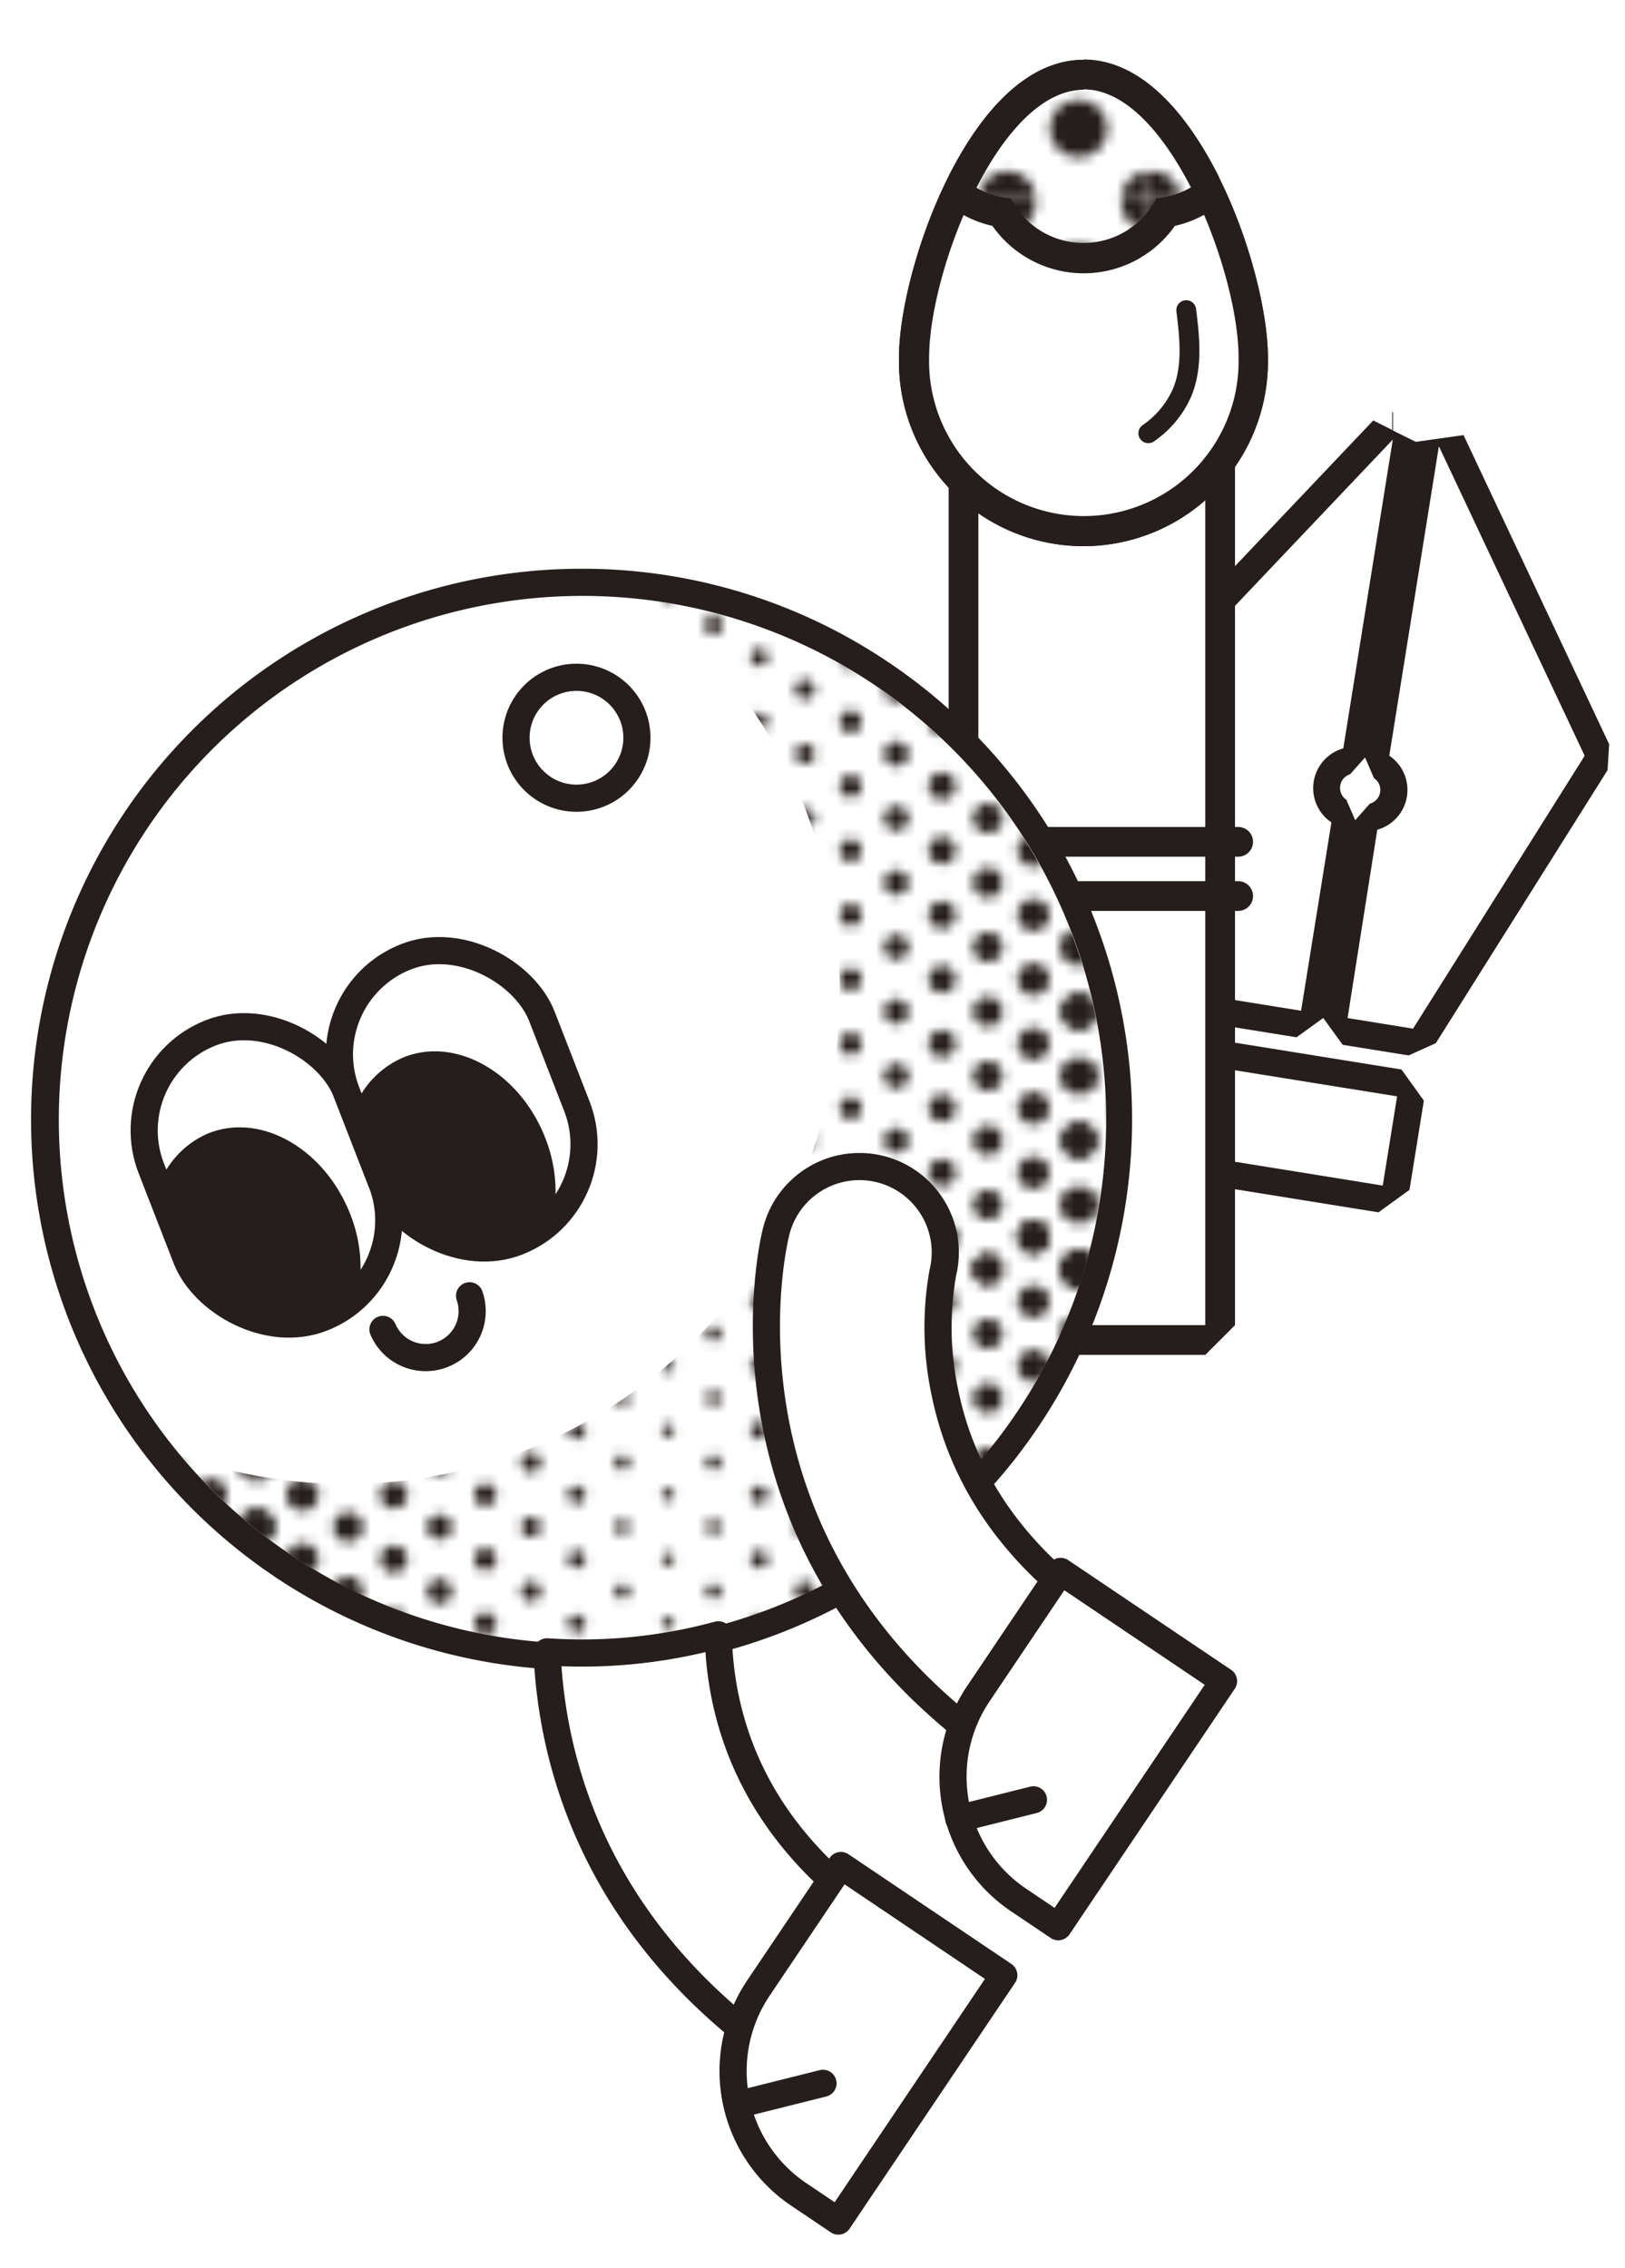 <svg id="圖層_1" data-name="圖層 1" xmlns="http://www.w3.org/2000/svg" xmlns:xlink="http://www.w3.org/1999/xlink" viewBox="0 0 164 228.79"><defs><style>.cls-1,.cls-10,.cls-11,.cls-12,.cls-19,.cls-20,.cls-3,.cls-4,.cls-5,.cls-6,.cls-7,.cls-8,.cls-9{fill:none;}.cls-2{fill:#251e1c;}.cls-10,.cls-11,.cls-12,.cls-15,.cls-16,.cls-18,.cls-19,.cls-20,.cls-21,.cls-3,.cls-4,.cls-5,.cls-6,.cls-7,.cls-8,.cls-9{stroke:#251e1c;stroke-linecap:round;}.cls-3{stroke-width:3.5px;}.cls-10,.cls-11,.cls-12,.cls-3,.cls-4,.cls-5,.cls-6,.cls-7,.cls-8,.cls-9{stroke-dasharray:0 6.5;}.cls-4{stroke-width:3.25px;}.cls-15,.cls-16,.cls-5{stroke-width:3px;}.cls-6{stroke-width:2.75px;}.cls-7{stroke-width:2.5px;}.cls-8{stroke-width:2.25px;}.cls-20,.cls-9{stroke-width:2px;}.cls-10{stroke-width:1.75px;}.cls-11{stroke-width:1.5px;}.cls-12{stroke-width:1.25px;}.cls-13,.cls-18,.cls-21{fill:#fff;}.cls-14{fill:url(#_10_dpi_40_);}.cls-15,.cls-16,.cls-18,.cls-19,.cls-20,.cls-21{stroke-linejoin:round;}.cls-15{fill:url(#_10_dpi_40_3);}.cls-16{fill:url(#_10_dpi_40_5);}.cls-17{fill:url(#起伏的細點);}.cls-18,.cls-19{stroke-width:2.74px;}.cls-21{stroke-width:2.74px;}</style><pattern id="_10_dpi_40_" data-name="10 dpi 40%" width="28.8" height="28.8" patternTransform="translate(-28.75 -8.63)" patternUnits="userSpaceOnUse" viewBox="0 0 28.8 28.8"><rect class="cls-1" width="28.8" height="28.8"/><path class="cls-2" d="M28.8,31.68a2.88,2.88,0,1,0-2.88-2.88A2.88,2.88,0,0,0,28.8,31.68Z"/><path class="cls-2" d="M14.4,31.68a2.88,2.88,0,1,0-2.88-2.88A2.88,2.88,0,0,0,14.4,31.68Z"/><path class="cls-2" d="M28.8,17.28a2.88,2.88,0,1,0-2.88-2.88A2.88,2.88,0,0,0,28.8,17.28Z"/><path class="cls-2" d="M14.4,17.28a2.88,2.88,0,1,0-2.88-2.88A2.88,2.88,0,0,0,14.4,17.28Z"/><path class="cls-2" d="M7.2,24.48A2.88,2.88,0,1,0,4.32,21.6,2.88,2.88,0,0,0,7.2,24.48Z"/><path class="cls-2" d="M21.6,24.48a2.88,2.88,0,1,0-2.88-2.88A2.88,2.88,0,0,0,21.6,24.48Z"/><path class="cls-2" d="M7.2,10.08A2.88,2.88,0,1,0,4.32,7.2,2.88,2.88,0,0,0,7.2,10.08Z"/><path class="cls-2" d="M21.6,10.08A2.88,2.88,0,1,0,18.72,7.2,2.88,2.88,0,0,0,21.6,10.08Z"/><path class="cls-2" d="M0,31.68A2.88,2.88,0,0,0,2.88,28.8,2.88,2.88,0,0,0,0,25.92a2.88,2.88,0,0,0,0,5.76Z"/><path class="cls-2" d="M0,17.28A2.88,2.88,0,0,0,2.88,14.4,2.88,2.88,0,0,0,0,11.52a2.88,2.88,0,0,0,0,5.76Z"/><path class="cls-2" d="M28.8,2.88A2.88,2.88,0,0,0,31.68,0a2.88,2.88,0,0,0-5.76,0A2.88,2.88,0,0,0,28.8,2.88Z"/><path class="cls-2" d="M14.4,2.88A2.88,2.88,0,0,0,17.28,0a2.88,2.88,0,0,0-5.76,0A2.88,2.88,0,0,0,14.4,2.88Z"/><path class="cls-2" d="M0,2.88A2.88,2.88,0,0,0,2.88,0,2.88,2.88,0,0,0,0-2.88,2.88,2.88,0,0,0-2.88,0,2.88,2.88,0,0,0,0,2.88Z"/></pattern><pattern id="_10_dpi_40_3" data-name="10 dpi 40%" width="28.8" height="28.8" patternTransform="translate(-28.29 -3.54)" patternUnits="userSpaceOnUse" viewBox="0 0 28.8 28.8"><rect class="cls-1" width="28.8" height="28.8"/><path class="cls-2" d="M28.8,31.68a2.88,2.88,0,1,0-2.88-2.88A2.88,2.88,0,0,0,28.8,31.68Z"/><path class="cls-2" d="M14.4,31.68a2.88,2.88,0,1,0-2.88-2.88A2.88,2.88,0,0,0,14.4,31.68Z"/><path class="cls-2" d="M28.8,17.28a2.88,2.88,0,1,0-2.88-2.88A2.88,2.88,0,0,0,28.8,17.28Z"/><path class="cls-2" d="M14.4,17.28a2.88,2.88,0,1,0-2.88-2.88A2.88,2.88,0,0,0,14.4,17.28Z"/><path class="cls-2" d="M7.2,24.48A2.88,2.88,0,1,0,4.32,21.6,2.88,2.88,0,0,0,7.2,24.48Z"/><path class="cls-2" d="M21.6,24.48a2.88,2.88,0,1,0-2.88-2.88A2.88,2.88,0,0,0,21.6,24.48Z"/><path class="cls-2" d="M7.2,10.08A2.88,2.88,0,1,0,4.32,7.2,2.88,2.88,0,0,0,7.2,10.08Z"/><path class="cls-2" d="M21.6,10.08A2.88,2.88,0,1,0,18.72,7.2,2.88,2.88,0,0,0,21.6,10.08Z"/><path class="cls-2" d="M0,31.68A2.88,2.88,0,0,0,2.88,28.8,2.88,2.88,0,0,0,0,25.92a2.88,2.88,0,0,0,0,5.76Z"/><path class="cls-2" d="M0,17.28A2.88,2.88,0,0,0,2.88,14.4,2.88,2.88,0,0,0,0,11.52a2.88,2.88,0,0,0,0,5.76Z"/><path class="cls-2" d="M28.8,2.88A2.88,2.88,0,0,0,31.68,0a2.88,2.88,0,0,0-5.76,0A2.88,2.88,0,0,0,28.8,2.88Z"/><path class="cls-2" d="M14.4,2.88A2.88,2.88,0,0,0,17.28,0a2.88,2.88,0,0,0-5.76,0A2.88,2.88,0,0,0,14.4,2.88Z"/><path class="cls-2" d="M0,2.88A2.88,2.88,0,0,0,2.88,0,2.88,2.88,0,0,0,0-2.88,2.88,2.88,0,0,0-2.88,0,2.88,2.88,0,0,0,0,2.88Z"/></pattern><pattern id="_10_dpi_40_5" data-name="10 dpi 40%" width="28.8" height="28.8" patternTransform="translate(-28.29 1.94)" patternUnits="userSpaceOnUse" viewBox="0 0 28.8 28.8"><rect class="cls-1" width="28.8" height="28.8"/><path class="cls-2" d="M28.8,31.68a2.88,2.88,0,1,0-2.88-2.88A2.88,2.88,0,0,0,28.8,31.68Z"/><path class="cls-2" d="M14.4,31.68a2.88,2.88,0,1,0-2.88-2.88A2.88,2.88,0,0,0,14.4,31.68Z"/><path class="cls-2" d="M28.8,17.28a2.88,2.88,0,1,0-2.88-2.88A2.88,2.88,0,0,0,28.8,17.28Z"/><path class="cls-2" d="M14.4,17.28a2.88,2.88,0,1,0-2.88-2.88A2.88,2.88,0,0,0,14.4,17.28Z"/><path class="cls-2" d="M7.2,24.48A2.88,2.88,0,1,0,4.32,21.6,2.88,2.88,0,0,0,7.2,24.48Z"/><path class="cls-2" d="M21.6,24.48a2.88,2.88,0,1,0-2.88-2.88A2.88,2.88,0,0,0,21.6,24.48Z"/><path class="cls-2" d="M7.2,10.08A2.88,2.88,0,1,0,4.32,7.2,2.88,2.88,0,0,0,7.2,10.08Z"/><path class="cls-2" d="M21.6,10.08A2.88,2.88,0,1,0,18.72,7.2,2.88,2.88,0,0,0,21.6,10.08Z"/><path class="cls-2" d="M0,31.68A2.88,2.88,0,0,0,2.88,28.8,2.88,2.88,0,0,0,0,25.92a2.88,2.88,0,0,0,0,5.76Z"/><path class="cls-2" d="M0,17.28A2.88,2.88,0,0,0,2.88,14.4,2.88,2.88,0,0,0,0,11.52a2.88,2.88,0,0,0,0,5.76Z"/><path class="cls-2" d="M28.8,2.88A2.88,2.88,0,0,0,31.68,0a2.88,2.88,0,0,0-5.76,0A2.88,2.88,0,0,0,28.8,2.88Z"/><path class="cls-2" d="M14.4,2.88A2.88,2.88,0,0,0,17.28,0a2.88,2.88,0,0,0-5.76,0A2.88,2.88,0,0,0,14.4,2.88Z"/><path class="cls-2" d="M0,2.88A2.88,2.88,0,0,0,2.88,0,2.88,2.88,0,0,0,0-2.88,2.88,2.88,0,0,0-2.88,0,2.88,2.88,0,0,0,0,2.88Z"/></pattern><pattern id="起伏的細點" data-name="起伏的細點" width="83" height="65" patternTransform="translate(108.91 -1.95)" patternUnits="userSpaceOnUse" viewBox="0 0 83 65"><rect class="cls-1" width="83" height="65"/><line class="cls-3" x1="83" y1="65" x2="83" y2="130.5"/><line class="cls-3" y1="65" y2="130.5"/><line class="cls-4" x1="4.61" y1="61.75" x2="4.61" y2="130.5"/><line class="cls-5" x1="9.22" y1="65" x2="9.22" y2="130.5"/><line class="cls-6" x1="13.83" y1="61.75" x2="13.83" y2="130.5"/><line class="cls-7" x1="18.45" y1="65" x2="18.45" y2="130.5"/><line class="cls-8" x1="23.06" y1="61.75" x2="23.06" y2="130.5"/><line class="cls-9" x1="27.67" y1="65" x2="27.67" y2="130.5"/><line class="cls-10" x1="32.28" y1="61.75" x2="32.28" y2="130.5"/><line class="cls-11" x1="36.89" y1="65" x2="36.89" y2="130.5"/><line class="cls-12" x1="41.5" y1="61.75" x2="41.5" y2="130.5"/><line class="cls-3" x1="83" y1="65" x2="83" y2="130.5"/><line class="cls-4" x1="78.39" y1="61.75" x2="78.39" y2="130.5"/><line class="cls-5" x1="73.78" y1="65" x2="73.78" y2="130.5"/><line class="cls-6" x1="69.17" y1="61.75" x2="69.17" y2="130.5"/><line class="cls-7" x1="64.55" y1="65" x2="64.55" y2="130.5"/><line class="cls-8" x1="59.94" y1="61.75" x2="59.94" y2="130.5"/><line class="cls-9" x1="55.33" y1="65" x2="55.33" y2="130.5"/><line class="cls-10" x1="50.72" y1="61.75" x2="50.72" y2="130.5"/><line class="cls-11" x1="46.11" y1="65" x2="46.11" y2="130.5"/><line class="cls-3" y1="65" y2="130.5"/><line class="cls-3" x1="83" x2="83" y2="65.5"/><line class="cls-3" y2="65.5"/><line class="cls-4" x1="4.61" y1="-3.25" x2="4.61" y2="65.5"/><line class="cls-5" x1="9.22" x2="9.22" y2="65.5"/><line class="cls-6" x1="13.83" y1="-3.25" x2="13.83" y2="65.5"/><line class="cls-7" x1="18.45" x2="18.45" y2="65.5"/><line class="cls-8" x1="23.06" y1="-3.25" x2="23.06" y2="65.5"/><line class="cls-9" x1="27.67" x2="27.67" y2="65.5"/><line class="cls-10" x1="32.28" y1="-3.25" x2="32.28" y2="65.5"/><line class="cls-11" x1="36.89" x2="36.89" y2="65.5"/><line class="cls-12" x1="41.5" y1="-3.25" x2="41.5" y2="65.5"/><line class="cls-3" x1="83" x2="83" y2="65.5"/><line class="cls-4" x1="78.39" y1="-3.25" x2="78.39" y2="65.5"/><line class="cls-5" x1="73.78" x2="73.78" y2="65.5"/><line class="cls-6" x1="69.17" y1="-3.25" x2="69.17" y2="65.5"/><line class="cls-7" x1="64.55" x2="64.55" y2="65.5"/><line class="cls-8" x1="59.94" y1="-3.25" x2="59.94" y2="65.5"/><line class="cls-9" x1="55.33" x2="55.33" y2="65.5"/><line class="cls-10" x1="50.72" y1="-3.25" x2="50.72" y2="65.5"/><line class="cls-11" x1="46.11" x2="46.11" y2="65.5"/><line class="cls-3" y2="65.5"/><line class="cls-3" x1="83" y1="-65" x2="83" y2="0.5"/><line class="cls-3" y1="-65" y2="0.5"/><line class="cls-4" x1="4.61" y1="-68.25" x2="4.61" y2="0.5"/><line class="cls-5" x1="9.22" y1="-65" x2="9.22" y2="0.5"/><line class="cls-6" x1="13.83" y1="-68.25" x2="13.83" y2="0.5"/><line class="cls-7" x1="18.45" y1="-65" x2="18.45" y2="0.5"/><line class="cls-8" x1="23.06" y1="-68.25" x2="23.06" y2="0.5"/><line class="cls-9" x1="27.67" y1="-65" x2="27.67" y2="0.5"/><line class="cls-10" x1="32.28" y1="-68.25" x2="32.28" y2="0.5"/><line class="cls-11" x1="36.89" y1="-65" x2="36.89" y2="0.5"/><line class="cls-12" x1="41.5" y1="-68.25" x2="41.5" y2="0.5"/><line class="cls-3" x1="83" y1="-65" x2="83" y2="0.5"/><line class="cls-4" x1="78.39" y1="-68.25" x2="78.39" y2="0.5"/><line class="cls-5" x1="73.78" y1="-65" x2="73.78" y2="0.5"/><line class="cls-6" x1="69.17" y1="-68.25" x2="69.17" y2="0.5"/><line class="cls-7" x1="64.55" y1="-65" x2="64.55" y2="0.5"/><line class="cls-8" x1="59.94" y1="-68.25" x2="59.94" y2="0.5"/><line class="cls-9" x1="55.33" y1="-65" x2="55.33" y2="0.5"/><line class="cls-10" x1="50.72" y1="-68.25" x2="50.72" y2="0.5"/><line class="cls-11" x1="46.11" y1="-65" x2="46.11" y2="0.5"/><line class="cls-3" y1="-65" y2="0.5"/></pattern></defs><polygon class="cls-13" points="122.23 118.22 121.09 116.65 122.55 107.64 124.11 106.5 141.19 109.25 142.32 110.82 140.87 119.83 139.3 120.97 122.23 118.22"/><path class="cls-2" d="M123.9,107.86,141,110.61l-1.45,9-17.07-2.75,1.45-9m.43-2.71-3.13,2.27-1.46,9,2.27,3.14,17.08,2.75,3.13-2.27,1.45-9-2.26-3.14-17.08-2.75Z"/><path class="cls-13" d="M124.42,102.24l-1.11-1-7.8-31.58.33-1.27,23.74-25,2.34,1.16-5,31.18-1,1.1a2.8,2.8,0,0,0-.8,5l.58,1.35-3.06,19-1.57,1.13Z"/><path class="cls-2" d="M140.57,44.32h0m0,0-5,31.18a4.17,4.17,0,0,0-1.2,7.47l-3.06,19-6.65-1.07-7.8-31.58,23.73-25m0-2.74h0v1.84l-2-1-23.73,25L114.18,70l7.8,31.58,2.22,2,6.65,1.07,3.14-2.27,3.06-19-1.17-2.69a1.44,1.44,0,0,1-.62-1.42,1.45,1.45,0,0,1,1-1.16l1.95-2.19,5-31.18-2.7-1.34V41.58Zm0,5.48Z"/><path class="cls-13" d="M135.74,104.06l-1.13-1.57,3-19,1-1.1a2.8,2.8,0,0,0,.81-5L138.86,76l5-31.19,2.59-.36,14.69,31.17L161.09,77l-17.33,27.54-1.37.62Z"/><path class="cls-2" d="M145.24,45.07l14.69,31.18-17.32,27.53L136,102.71l3-19a4.17,4.17,0,0,0,1.21-7.47l5-31.18m2.47-1.16-5.18.73-5,31.18,1.17,2.7a1.43,1.43,0,0,1-.42,2.57l-1.95,2.2-3.06,19,2.27,3.13,6.65,1.07,2.75-1.24L162.24,77.7l.16-2.62L147.71,43.91Z"/><polygon class="cls-13" points="98.74 135.19 97.24 133.69 97.24 39.3 98.74 37.8 121.64 37.8 123.14 39.3 123.14 133.69 121.64 135.19 98.74 135.19"/><path class="cls-2" d="M121.64,39.3v94.39H98.74V39.3h22.9m0-3H98.74l-3,3v94.39l3,3h22.9l3-3V39.3l-3-3Z"/><path class="cls-13" d="M109.35,53.17A17.14,17.14,0,0,1,92.23,36.05c0-8.22,6.82-28.52,17.12-28.52s17.11,20.3,17.11,28.52A17.14,17.14,0,0,1,109.35,53.17Z"/><path class="cls-2" d="M109.35,9C118,9,125,27.43,125,36.05a15.62,15.62,0,1,1-31.23,0c0-8.62,7-27,15.62-27m0-3C98,6,90.73,27.14,90.73,36.05a18.62,18.62,0,1,0,37.23,0c0-8.91-7.22-30-18.61-30Z"/><path class="cls-13" d="M109.35,53.17A17.14,17.14,0,0,1,92.23,36.05c0-8.22,6.82-28.52,17.12-28.52s17.11,20.3,17.11,28.52A17.14,17.14,0,0,1,109.35,53.17Z"/><path class="cls-2" d="M109.35,9C118,9,125,27.43,125,36.05a15.62,15.62,0,1,1-31.23,0c0-8.62,7-27,15.62-27m0-3C98,6,90.73,27.14,90.73,36.05a18.62,18.62,0,1,0,37.23,0c0-8.91-7.22-30-18.61-30Z"/><path class="cls-14" d="M109.35,26a9.69,9.69,0,0,1-8.3-4.63,9.54,9.54,0,0,1-3.29-1.17,1.5,1.5,0,0,1-.6-2c3.53-6.91,7.86-10.72,12.19-10.72s8.65,3.81,12.18,10.72a1.5,1.5,0,0,1-.59,2,9.68,9.68,0,0,1-3.29,1.17A9.72,9.72,0,0,1,109.35,26Z"/><path class="cls-2" d="M109.35,9c4.21,0,8,4.4,10.84,9.9A8.1,8.1,0,0,1,116.71,20,8.25,8.25,0,0,1,102,20a8.1,8.1,0,0,1-3.48-1.07c2.81-5.5,6.63-9.9,10.85-9.9m0-3c-5,0-9.67,4-13.52,11.54a3,3,0,0,0,1.18,4,11,11,0,0,0,3.13,1.22,11.25,11.25,0,0,0,18.41,0,11,11,0,0,0,3.13-1.22,3,3,0,0,0,1.18-4C119,10,114.34,6,109.35,6Z"/><line class="cls-15" x1="124.96" y1="84.93" x2="103.52" y2="84.93"/><line class="cls-16" x1="124.96" y1="90.4" x2="103.52" y2="90.4"/><path class="cls-13" d="M58.75,167.14A54.2,54.2,0,1,1,109.23,93.3a54.21,54.21,0,0,1-50.48,73.84Z"/><path class="cls-2" d="M58.72,60.12a52.85,52.85,0,1,1-19.13,3.61,52.84,52.84,0,0,1,19.13-3.61m0-2.74h0a55.56,55.56,0,1,0,31,9.47,55.23,55.23,0,0,0-31-9.47Z"/><path class="cls-17" d="M108,93.8A52.8,52.8,0,0,0,65.48,60.56a49.81,49.81,0,0,1-47.25,86.27A52.81,52.81,0,0,0,108,93.8Z"/><rect class="cls-18" x="16.31" y="103.14" width="21.15" height="30.88" rx="10.57" transform="translate(-41.16 17.82) rotate(-21.26)"/><rect class="cls-18" x="36.02" y="95.47" width="21.15" height="30.88" rx="10.57" transform="translate(-37.04 24.44) rotate(-21.26)"/><path class="cls-2" d="M21.1,114.31A9.14,9.14,0,0,0,16,119.67l2.83,7.27a10.56,10.56,0,0,0,13.68,6h0a10.5,10.5,0,0,0,3.65-2.38,14.79,14.79,0,0,0-.82-8.09C32.75,115.91,26.39,112.25,21.1,114.31Z"/><path class="cls-2" d="M40.81,106.64A9.18,9.18,0,0,0,35.68,112l2.83,7.26a10.57,10.57,0,0,0,13.68,6h0a10.39,10.39,0,0,0,3.64-2.39,14.69,14.69,0,0,0-.81-8.09C52.46,108.25,46.1,104.58,40.81,106.64Z"/><path class="cls-19" d="M47.39,130.73a4.69,4.69,0,0,1-8.74,3.39"/><path class="cls-18" d="M104,178.1a8.56,8.56,0,0,1-3.58-1.49c-29.52-21-22.42-51.05-22.1-52.32a8.66,8.66,0,0,1,16.83,4.13,31.47,31.47,0,0,0,.2,12c1.77,8.76,6.86,16.19,15.12,22.07A8.67,8.67,0,0,1,104,178.1Z"/><path class="cls-18" d="M107,166.58h14.87a0,0,0,0,1,0,0V186.4a0,0,0,0,1,0,0H92a0,0,0,0,1,0,0v-4.8A15,15,0,0,1,107,166.58Z" transform="translate(-99.2 166.6) rotate(-56.05)"/><path class="cls-18" d="M88.28,193.15c-8.26-5.88-13.35-13.31-15.12-22.08a33.81,33.81,0,0,1-.66-6.14,52.33,52.33,0,0,1-17.29,1.72c.46,10.95,4.64,27.54,23,40.62a8.67,8.67,0,1,0,10-14.12Z"/><path class="cls-18" d="M84.81,196.24H99.68a0,0,0,0,1,0,0v19.82a0,0,0,0,1,0,0H69.78a0,0,0,0,1,0,0v-4.8A15,15,0,0,1,84.81,196.24Z" transform="translate(-133.59 161.3) rotate(-56.05)"/><line class="cls-18" x1="96.76" y1="183.47" x2="104.3" y2="181.58"/><line class="cls-18" x1="75.51" y1="212.07" x2="83.06" y2="210.18"/><path class="cls-20" d="M119.72,31.29c.34,2.77.66,5.68-.4,8.27a9.68,9.68,0,0,1-3.43,4.15"/><circle class="cls-21" cx="58.18" cy="74.43" r="6.1"/></svg>